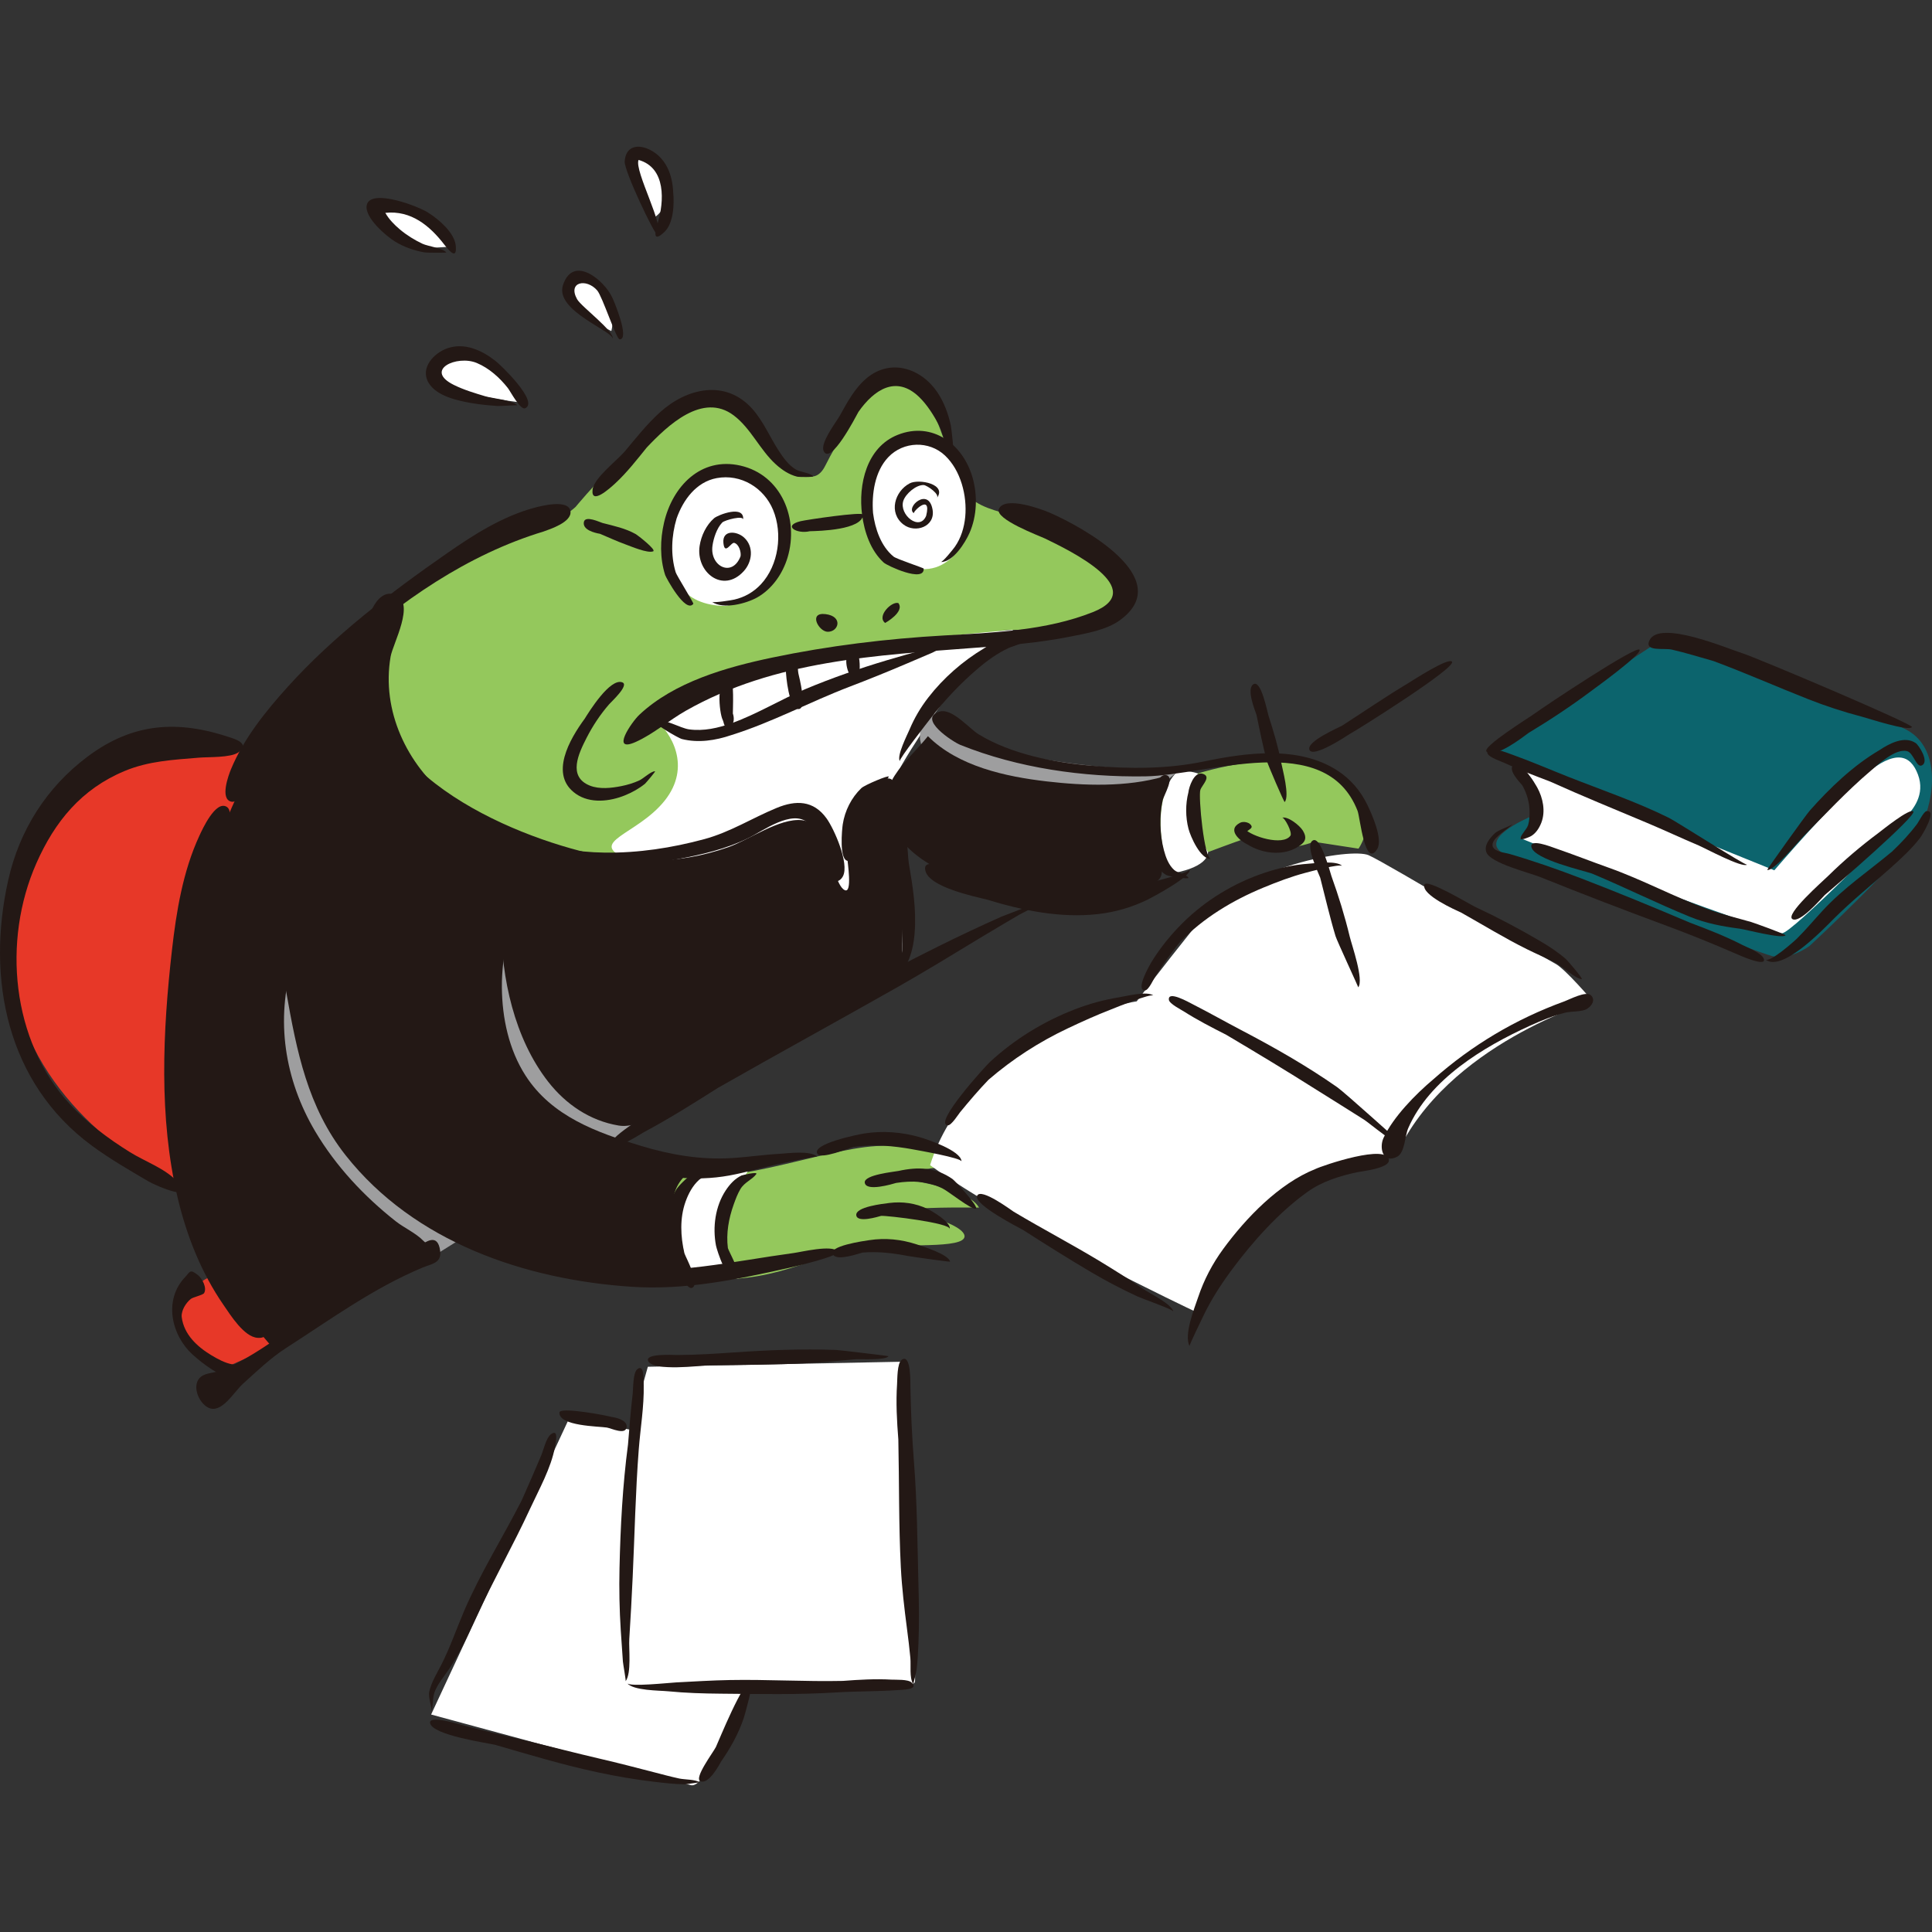 <?xml version="1.0" encoding="iso-8859-1"?>
<!-- Generator: Adobe Illustrator 21.1.0, SVG Export Plug-In . SVG Version: 6.00 Build 0)  -->
<svg version="1.1" id="_x31_2" xmlns="http://www.w3.org/2000/svg" xmlns:xlink="http://www.w3.org/1999/xlink" x="0px" y="0px"
	 viewBox="0 0 512 512" style="enable-background:new 0 0 512 512;" xml:space="preserve">
<rect x="0" y="0" width="512" height="512" fill="#333333" stroke="none"/>
<g>
	<path style="fill:#E73828;" d="M68.168,199.919c-14.693-4.675-28.717-2.671-44.745,7.346
		C7.395,217.283-3.958,246.001,6.727,272.714c10.685,26.714,38.735,42.074,49.42,44.077C46.798,283.4,68.168,199.919,68.168,199.919
		z"/>
	<path style="fill:#E73828;" d="M60.154,362.205c-14.693-6.01-14.025-14.693-8.682-20.703c5.343-6.011,10.686-3.339,17.364-2.004
		c6.678,1.336,14.025,8.682,14.025,8.682l-4.675,6.01L60.154,362.205z"/>
	<path style="fill:#94C85C;" d="M90.051,184.135c0-12.683,19.93-32.613,38.049-38.048s24.46-11.777,24.46-11.777
		s17.212-20.836,28.989-26.272c11.777-5.436,15.605,1.646,22.648,9.965s11.777,10.871,14.495,5.436
		c2.718-5.436,11.777-21.742,18.118-23.554s11.816,10.031,15.401,23.554c3.584,13.523,13.589,10.871,25.366,16.307
		c11.777,5.436,20.836,12.683,18.118,19.024c-2.718,6.341-18.118,8.153-27.178,8.153c-9.059,0-21.354,6.378-27.177,22.648
		c-5.823,16.27-8.153,21.742,12.683,28.083c20.836,6.342,54.355-9.965,63.414-12.683c9.059-2.718,26.272-6.341,38.049,1.812
		c11.777,8.153,4.529,18.118,4.529,18.118l-11.777-1.812c0,0-11.777,4.53-18.118-0.906c-2.718,0.906-9.965,3.624-9.965,3.624
		s-28.989,9.965-43.484,7.247c-14.495-2.718-42.578-14.495-42.578-14.495l-3.624,39.86l-73.379,0.906l-48.014-16.307l14.495,40.766
		c0,0,32.716,22.664,50.731,27.178c18.016,4.513,42.578-6.341,57.979-7.247c15.401-0.906,21.494,2.108,20.836,5.435
		c-7.247,0-19.024,2.718-19.024,2.718s21.742,1.812,25.366,8.153c-4.53,0-14.573-0.225-23.554,0.906
		c14.495,0.906,23.554,6.341,18.118,8.153c-5.435,1.812-21.742,0-31.707,2.718c-9.965,2.718-23.554,10.871-47.108,5.435
		s-43.484-16.306-43.484-16.306s-57.979-61.602-57.979-65.226S90.051,184.135,90.051,184.135z"/>
	<path style="fill:#FFFFFF;" d="M173.396,190.477c4.53,3.624,9.965,12.683,2.718,21.742c-7.247,9.059-20.836,10.871-9.965,15.401
		c10.871,4.53,35.116,18.767,50.517,17.861c15.401-0.906,17.403-29.248,18.333-34.168c0.929-4.919,10.871-19.93,16.306-27.177
		c5.436-7.247,17.212-17.212,17.212-17.212s-48.013,3.624-67.038,10.871C182.455,185.041,173.396,190.477,173.396,190.477z"/>
	<path style="fill:#FFFFFF;" d="M192.42,160.582c-11.777,0-16.307-8.153-15.401-19.024c0.906-10.871,9.059-16.307,19.93-15.401
		c10.871,0.906,11.777,11.777,10.871,18.118C206.915,150.617,199.667,158.77,192.42,160.582z"/>
	<path style="fill:#FFFFFF;" d="M235.129,148.162c-8.125-3.922-8.014-23.04,0.334-28.717c8.348-5.677,18.366-2.004,21.371,5.009
		c3.005,7.012-1.67,20.703-4.675,23.374C249.153,150.499,244.812,152.837,235.129,148.162z"/>
	<path style="fill:#FFFFFF;" d="M173.353,57.669c-2.337-4.341-5.343-10.352-6.011-14.025c-0.668-3.673,2.338-4.675,6.011-0.334
		S178.362,54.33,173.353,57.669z"/>
	<path style="fill:#FFFFFF;" d="M162,87.722c-5.677-2.671-11.019-6.01-12.021-10.018c-1.002-4.007,5.009-5.677,9.35-0.334
		C163.67,82.713,162,87.722,162,87.722z"/>
	<path style="fill:#FFFFFF;" d="M137.624,103.75c-3.673-4.675-13.691-12.021-18.366-10.351c-4.675,1.67-5.677,6.01,0.334,9.016
		c6.011,3.005,19.367,4.341,19.367,4.341L137.624,103.75z"/>
	<path style="fill:#FFFFFF;" d="M114.249,65.683c-6.011-0.334-12.021-4.341-13.357-8.014c-1.336-3.673-1.67-4.675,5.009-2.671
		c6.678,2.004,14.025,10.352,14.025,10.352L114.249,65.683z"/>
	<path style="fill:#9E9E9F;" d="M76.85,201.255c-9.35,20.703-18.032,104.851-1.336,124.886
		c16.696,20.035,33.655,10.621,37.399,8.014c3.744-2.607,56.099-34.728,56.099-34.728l70.791-42.742l-1.336-38.067
		c0,0,41.406,0.668,51.424-1.336c10.018-2.003,22.039-12.689,22.039-12.689s-50.088-1.336-61.441-12.689
		c-7.346-8.682-6.678,4.007-6.678,4.007l2.004,9.35l-14.693,13.357l-8.014,25.378c0,0-81.477-6.678-84.816-6.678
		C134.952,237.318,76.85,201.255,76.85,201.255z"/>
	<path style="fill:#FFFFFF;" d="M183.705,337.495c-2.671-2.003-8.014-23.374,4.675-29.385c5.404-1.2,11.353,0,11.353,0
		s-9.35,12.689-8.014,20.035c1.336,7.346,4.007,10.686,4.007,10.686L183.705,337.495z"/>
	<path style="fill:#FFFFFF;" d="M311.263,231.308c-4.007-2.671-6.011-20.703,0.668-26.714c2.671-0.668,5.506,0.377,5.506,0.377
		s-1.748,14,2.718,20.836C319.944,229.972,311.263,231.308,311.263,231.308z"/>
	<path style="fill:#FFFFFF;" d="M301.245,265.368c-5.343,0.668-44.745,11.353-54.763,43.41
		c22.039,16.028,70.123,38.735,70.123,38.735s27.382-41.406,53.427-41.406c13.357-29.385,52.092-40.738,52.092-40.738
		s-7.346-8.682-10.018-10.018c-2.671-1.336-44.745-26.714-49.42-28.717c-4.675-2.004-32.997,2.664-44.745,17.364
		C306.192,258.697,301.245,265.368,301.245,265.368z"/>
	<path style="fill:#FFFFFF;" d="M171.684,362.205l-4.675,16.696l-16.028-3.339l-36.731,78.805c0,0,64.113,17.364,68.788,18.7
		c4.675,1.336,12.689-23.375,14.693-24.71c2.003-1.336,44.308,0.593,44.745-2.671c0.438-3.264-3.339-84.816-3.339-84.816
		L171.684,362.205z"/>
	<path style="fill:#0C646D;" d="M404.092,204.594c2.004,1.336,2.671,11.353,2.671,11.353s-12.021,4.675-10.018,8.682
		c2.004,4.007,25.378,12.021,30.053,13.357c4.675,1.336,38.067,14.025,42.742,15.36c4.675,1.336,10.018-2.671,10.018-2.671
		s25.378-23.374,29.385-31.389c4.007-8.014,5.343-21.371-4.007-26.046c-9.35-4.675-64.113-24.042-64.113-24.042l-44.745,29.385
		L404.092,204.594z"/>
	<path style="fill:#FFFFFF;" d="M414.11,207.934l56.099,22.707c0,0,16.028-18.7,24.042-25.378c8.014-6.678,12.021-5.343,14.025,0
		c2.004,5.343-1.336,9.35-3.339,11.353c-2.003,2.004-30.053,30.721-32.724,30.721c-2.671,0-60.278-21.535-64.781-23.374
		s-4.502-1.84-4.502-1.84s9.177-11.517,1.163-17.528C410.103,202.591,414.11,207.934,414.11,207.934z"/>
	<g>
		<path style="fill:#231815;" d="M171.396,118.595c-2.619,3.235-5.226,6.6-8.286,9.44c-1.477,1.371-6.559,5.96-6.07,1.714
			c0.356-3.088,6.585-7.8,8.525-10.111c2.986-3.558,5.863-7.227,9.316-10.357c7.128-6.462,17.399-8.851,24.481-0.935
			c2.942,3.288,4.607,7.399,6.985,11.06c1.227,1.888,2.561,3.755,4.502,4.981c1.149,0.726,3.795,0.882,4.624,1.811
			c0.296,0.296-3.753,0.246-4.234,0.124c-2.146-0.54-3.991-1.783-5.619-3.253c-4.226-3.816-6.61-9.535-11.163-12.974
			C186.198,103.858,176.905,112.786,171.396,118.595z"/>
		<path style="fill:#231815;" d="M227.507,109.139c-0.706,1.279-7.417,14.301-9.223,10.4c-0.994-2.147,3.337-7.707,4.291-9.415
			c1.975-3.535,3.951-7.279,7.109-9.914c6.369-5.315,14.464-2.616,18.756,3.791c1.782,2.661,2.849,5.657,3.546,8.763
			c0.063,0.28,1.105,8.178,0.416,7.885c-1.281-0.546-2.796-6.564-3.508-7.889c-1.426-2.654-3.137-5.449-5.31-7.548
			C237.495,99.333,231.627,103.272,227.507,109.139z"/>
		<path style="fill:#231815;" d="M278.236,135.888c-1.905-0.834-11.896-4.603-13.522-1.023c-1.226,2.699,10.738,7.133,12.258,7.867
			c6.495,3.139,27.82,13.472,12.627,19.494c-12.376,4.905-26.252,5.433-39.378,6.174c-15.226,0.859-30.629,2.735-45.566,5.864
			c-12.098,2.534-25.976,6.453-35.227,15.16c-2.054,1.933-7.794,10.302-0.883,7.168c4.631-2.1,8.748-5.704,13.187-8.226
			c23.557-13.385,50.517-14.69,76.944-16.717c8.358-0.641,16.753-1.296,24.984-2.949c4.171-0.838,9.498-1.713,13.1-4.319
			C312.085,153.292,286.452,139.454,278.236,135.888z"/>
		<path style="fill:#231815;" d="M154.949,190.47c1.074-1.721,6.707-10.885,9.975-9.64c1.919,0.731-2.941,5.162-3.519,5.83
			c-2.335,2.7-4.329,5.697-5.952,8.876c-2.109,4.131-5.079,10.276,0.855,12.654c2.548,1.021,5.716,0.658,8.339,0.139
			c1.64-0.325,3.257-0.812,4.779-1.511c1.068-0.49,3.106-2.452,4.157-2.425c0.257-0.015-2.488,3.176-2.649,3.307
			c-1.575,1.284-3.444,2.313-5.323,3.075c-4.033,1.634-9.178,2.235-12.955-0.378C145.391,205.371,151.039,195.791,154.949,190.47z"
			/>
		<path style="fill:#231815;" d="M231.367,135.966c0.543,4.16,2.077,8.772,5.424,11.526c0.813,0.669,7.986,3.004,7.997,3.194
			c0.211,3.838-9.67-0.754-10.59-1.594c-3.475-3.177-5.136-8.108-5.733-12.652c-1.058-8.046,1.171-17.907,9.43-21.198
			c9.192-3.662,17.342,2.48,19.846,11.33c1.348,4.763,1.19,10.149-0.827,14.705c-1.099,2.482-4.311,7.717-7.621,7.673
			c0.546,0.04,3.273-3.355,3.739-4.017c1.647-2.341,2.494-5.145,2.763-7.971c0.53-5.583-1.185-12.314-5.375-16.256
			c-4.211-3.962-10.984-3.78-15.008,0.441C231.804,124.932,230.976,130.961,231.367,135.966z"/>
		<path style="fill:#231815;" d="M179.305,137.408c-1.366,4.545-1.624,9.698-0.235,14.267c0.257,0.847,4.823,8.149,4.676,8.341
			c-2.062,2.696-7.266-6.994-7.468-7.622c-1.433-4.435-1.345-9.395-0.298-13.9c2.239-9.633,9.768-17.49,20.238-15.103
			c10.895,2.484,15.547,14.143,12.508,24.312c-1.291,4.32-4.106,8.403-8.09,10.642c-2.77,1.556-8.982,3.285-11.983,1.126
			c0.428,0.382,5.222-0.406,5.954-0.574c2.712-0.622,5.154-2.016,7.046-4.055c4.699-5.064,5.824-13.433,3.217-19.721
			c-2.431-5.862-8.519-9.601-14.942-8.413C184.513,127.709,181.031,132.486,179.305,137.408z"/>
		<path style="fill:#231815;" d="M214.605,140.779c-3.438,0.819-7.347-1.461-2.42-2.664c1.442-0.352,16.636-2.63,16.57-1.719
			C228.461,140.469,217.047,140.717,214.605,140.779z"/>
		<path style="fill:#231815;" d="M260.739,171.839c1.293-0.922,11.528-7.009,12.154-3.339c0.254,1.492-4.614,2.773-5.504,3.186
			c-3.079,1.428-5.766,3.371-8.338,5.568c-4.562,3.896-8.721,8.308-12.382,13.056c-0.817,1.06-8.537,10.907-8.204,11.41
			c-0.909-1.372,2.025-7.091,2.582-8.414c1.284-3.048,2.921-5.821,4.947-8.44C250.004,179.679,255.118,175.209,260.739,171.839z"/>
		<path style="fill:#231815;" d="M144.073,140.849c1.788-0.648,7.486-2.49,7.11-5.339c-0.436-3.302-7.683-1.454-9.48-0.974
			c-8.476,2.263-16.128,7.139-23.259,12.099c-14.972,10.415-29.934,21.811-42.191,35.381c-5.844,6.471-11.681,13.718-15.043,21.849
			c-0.653,1.581-2.981,7.876,0.074,8.585c1.696,0.393,3.318-2.565,3.98-3.609c4.159-6.566,6.555-14.137,11.104-20.489
			c4.005-5.593,9.09-10.42,14.197-14.998C106.198,159.336,123.764,147.003,144.073,140.849z"/>
		<path style="fill:#231815;" d="M357.497,194.63c-0.754,0.498-9.609,6.359-10.482,4.07c-0.859-2.255,7.932-5.928,8.75-6.455
			c5.75-3.704,11.366-7.574,17.242-11.089c1.203-0.72,10.688-6.927,11.775-5.819C386.21,176.792,359.995,193.267,357.497,194.63z"/>
		<path style="fill:#231815;" d="M190.289,288.281c-6.422,4.076-12.892,8.142-19.601,11.737c-1.227,0.658-6.834,4.416-8.485,3.64
			c-2.655-1.248,10.614-9.144,12.279-10.144c8.265-4.962,16.394-10.146,24.596-15.209c16.104-9.941,32.747-19.155,49.701-27.563
			c5.485-2.72,11.029-5.334,16.623-7.823c0.493-0.219,9.285-3.551,9.285-3.551c-0.047,0.962-3.906,2.639-4.545,3.016
			c-3.642,2.151-7.29,4.288-10.907,6.483c-7.02,4.26-14.018,8.546-21.16,12.601C222.191,270.484,206.157,279.233,190.289,288.281z"
			/>
		<path style="fill:#231815;" d="M72.744,355.119c-4.401,3.027-9.38,6.175-14.372,8.113c-1.499,0.582-3.806,0.609-5.047,1.557
			c-2.671,2.041-0.822,6.873,1.82,8.227c3.542,1.815,6.797-4.096,9.248-6.308c3.662-3.305,7.274-6.802,11.418-9.467
			c11.812-7.597,23.103-15.855,36.138-21.306c2.364-0.989,5.108-1.181,4.708-4.386c-0.614-4.921-3.818-2.591-6.122-0.798
			c-5.447,4.238-12.105,7.01-17.898,10.776C85.904,345.902,79.356,350.562,72.744,355.119z"/>
		<path style="fill:#231815;" d="M83.241,246.273c-4.951,29.869,9.583,60.831,35.272,76.594
			c12.992,7.972,28.652,11.719,43.694,13.342c16.324,1.761,32.068-1.97,48.139-4.147c2.03-0.275,10.125-2.252,11.662-0.439
			c0.995,1.175-11.967,4.163-13.15,4.427c-13.672,3.05-27.294,5.887-41.372,4.964c-28.435-1.866-57.743-11.885-75.875-34.829
			c-10.065-12.736-12.991-27.616-15.748-43.275c-1.134-6.443-3.737-13.963,0.275-19.854c1.083-1.59,5.136-7.235,7.402-4.913
			C85.002,239.642,83.521,244.649,83.241,246.273z"/>
		<path style="fill:#231815;" d="M128.853,272.536c-1.479-7.466-1.522-15.172-0.021-22.641c0.367-1.824,3.098-14.148,5.932-10.442
			c1.299,1.699-0.29,7.358-0.579,9.361c-0.62,4.299-1.227,8.554-1.185,12.911c0.079,8.083,1.856,16.453,6.274,23.315
			c6.959,10.807,18.826,15.073,30.596,18.631c7.818,2.363,15.734,3.724,23.914,3.239c4.303-0.255,8.573-0.911,12.878-1.14
			c2.137-0.114,8.016-0.967,9.915,0.752c-0.213-0.229-8.408,1.582-9.351,1.775c-4.679,0.958-9.26,2.364-13.959,3.224
			c-9.232,1.689-18.425,0.428-27.349-2.255c-9.687-2.912-19.902-6.664-26.885-14.294C133.33,288.74,130.187,280.776,128.853,272.536
			z"/>
		<path style="fill:#231815;" d="M226.241,303.955c-1.414,0.372-8.631,3.34-9.604,1.838c-1.72-2.656,10.875-5.167,12.405-5.41
			c4.839-0.767,9.872-0.387,14.585,0.948c1.956,0.554,11.112,3.573,11.191,6.468c-0.025-0.935-11.329-2.92-12.881-3.204
			C236.728,303.642,231.506,303.188,226.241,303.955z"/>
		<path style="fill:#231815;" d="M237.481,313.491c-0.918,0.27-8,2.414-8.311-0.081c-0.263-2.11,8.007-2.891,8.932-3.096
			c5.153-1.142,9.908-0.986,14.356,2.165c0.645,0.457,7.184,7.509,6.115,7.831c-1.123,0.338-7.293-4.658-8.885-5.409
			C245.676,313.006,241.836,312.825,237.481,313.491z"/>
		<path style="fill:#231815;" d="M233.492,322.223c-0.796,0.219-6.321,1.929-6.569-0.163c-0.265-2.23,7.051-3.048,8.769-3.262
			c3.441-0.428,6.943,0.05,10.09,1.566c1.209,0.582,6.315,3.524,5.905,5.362C252.047,324.113,234.981,322.086,233.492,322.223z"/>
		<path style="fill:#231815;" d="M228.6,331.939c-1.365,0.348-6.49,2.202-7.771,0.657c-1.96-2.361,8.41-3.771,9.533-3.942
			c4.274-0.652,8.457-0.223,12.567,1.12c1.637,0.535,8.419,2.633,8.853,4.569c0.033,0.146-10.369-1.341-11.18-1.498
			C236.588,332.071,232.688,331.616,228.6,331.939z"/>
		<path style="fill:#231815;" d="M261.968,286.148c-2.645,2.756-5.112,5.652-7.533,8.603c-0.395,0.481-2.324,3.543-3.244,3.471
			c-4.063-0.318,10.048-15.779,11.167-16.808c6.553-6.026,14.206-10.736,22.517-13.941c3.799-1.465,7.693-2.524,11.711-3.183
			c1.997-0.328,7.489-1.745,9.117-0.441c-0.808-0.647-9.797,3.098-11.278,3.672c-3.864,1.499-7.651,3.203-11.396,4.976
			C275.376,276.119,268.378,280.62,261.968,286.148z"/>
		<path style="fill:#231815;" d="M312.733,249.646c-2.393,2.875-4.513,5.914-6.54,9.05c-0.361,0.559-1.779,3.759-2.751,3.769
			c-2.719,0.029,1.396-7.02,1.85-7.75c2.296-3.686,5.094-7.114,8.175-10.171c6.022-5.973,13.556-10.539,21.597-13.227
			c3.796-1.269,7.719-2.157,11.717-2.425c1.931-0.129,7.475-0.918,8.944,0.613c-0.643-0.67-8.531,1.473-9.822,1.816
			c-3.786,1.006-7.461,2.406-11.078,3.901C326.662,238.597,318.897,243.255,312.733,249.646z"/>
		<path style="fill:#231815;" d="M193.85,194.796c-4.221,1.441-8.813,2.162-13.203,1.04c-0.761-0.195-8.37-4.474-6.91-4.866
			c2.304-0.618,6.522,1.999,8.885,2.322c3.836,0.524,7.716-0.359,11.312-1.65c6.718-2.413,12.901-6.251,19.483-9.017
			c7.049-2.962,14.288-5.46,21.611-7.65c3.355-1.003,6.729-1.948,10.108-2.867c1.558-0.424,5.079-2.054,6.688-1.543
			c-0.359-0.114-3.993,2.075-4.702,2.38c-2.33,1.002-4.666,1.993-6.999,2.987c-4.934,2.101-9.899,4.119-14.911,6.029
			C214.699,185.967,204.575,191.449,193.85,194.796z"/>
		<path style="fill:#231815;" d="M224.349,174.403c-0.469-1.885,1.832-2.071,2.867-1.212c0.687,0.571,0.804,4.785,0.356,5.435
			C225.491,181.649,223.885,176.52,224.349,174.403z"/>
		<path style="fill:#231815;" d="M208.262,177.516c-0.338-1.299-0.349-3.212,1.225-3.678c2.045-0.607,1.874,3.575,2.092,4.629
			c0.18,0.868,2.472,9.508-0.007,9.445C209.079,187.847,208.262,179.097,208.262,177.516z"/>
		<path style="fill:#231815;" d="M194.216,189.089c0.368,1.062,0.471,2.856-0.84,3.352c-1.675,0.634-1.39-0.774-1.881-1.734
			c-0.84-1.642-2.015-11.603,2.024-10.961C194.606,179.918,194.202,188.071,194.216,189.089z"/>
		<path style="fill:#231815;" d="M131.304,95.649c1.086,0.78,11.638,10.822,7.891,12.536c-1.301,0.595-3.945-4.505-4.605-5.342
			c-2.166-2.751-4.97-5.279-8.234-6.646c-5.274-2.208-14.082,1.829-6.109,5.799c2.649,1.319,5.559,2.182,8.385,3.031
			c1.843,0.554,7.092,0.989,8.44,2.365c-0.062-0.057-4.483,0.254-5.249,0.199c-2.308-0.164-4.625-0.374-6.905-0.775
			c-3.696-0.649-9.281-1.843-11.366-5.416c-2.27-3.89,1.414-7.854,5.031-9.108C123.124,90.717,127.74,92.848,131.304,95.649z"/>
		<path style="fill:#231815;" d="M162.235,78.818c0.429,0.796,4.76,11.154,1.977,11.116c-0.895-0.012-4.575-11.392-5.954-12.973
			c-2.846-3.264-7.881-2.285-5.328,2.322c1.13,2.039,10.108,8.563,9.436,10.624c0.686-1.996-15.456-7.458-13.167-14.358
			C151.931,67.313,160.191,74.354,162.235,78.818z"/>
		<path style="fill:#231815;" d="M178.399,50.922c0.303,3.046,0.147,8.254-2.357,10.589c-3.021,2.816-2.544,0.212-1.748-2.397
			c1.728-5.665,2.269-14.669-5.07-16.73c-1.203,2.886,7.268,18.161,4.874,19.681c-0.492,0.377-8.736-16.735-8.549-19.324
			c0.302-4.194,3.699-4.609,6.847-2.96C176.556,41.96,178.228,46.437,178.399,50.922z"/>
		<path style="fill:#231815;" d="M113.764,56.551c2.524,1.61,6.661,5.123,7.006,8.508c0.374,3.669-1.422,1.847-2.992-0.195
			c-3.869-5.032-8.842-9.184-15.662-8.456c0.935,1.68,2.389,3.164,3.872,4.408c1.816,1.525,3.859,2.787,6.004,3.796
			c1.348,0.635,5.565,1.202,6.29,2.302c0.072,0.08-5.11,0.095-5.839-0.036c-2.714-0.489-5.374-1.414-7.73-2.852
			c-2.315-1.413-8.14-6.336-7.531-9.612C98.061,49.685,111.421,54.818,113.764,56.551z"/>
		<path style="fill:#231815;" d="M159.007,141.464c-1.462-0.246-4.699-1.048-4.269-3.15c0.371-1.813,4.315,0.12,4.923,0.278
			c3.065,0.793,6.039,1.395,8.841,2.964c0.441,0.247,5.533,4.18,4.593,4.554c-1.473,0.586-5.914-1.329-7.402-1.866
			C163.43,143.427,161.23,142.388,159.007,141.464z"/>
		<path style="fill:#231815;" d="M289.305,202.929c-9.932-0.838-21.374-3.08-29.955-8.33c-2.522-1.543-7.024-6.975-10.298-6.025
			c-6.136,1.779,3.413,8.015,5.466,8.839c15.278,6.135,32.559,8.582,49.026,8.33c16.473-0.252,47.767-12.579,56.224,9.138
			c0.665,1.708,1.938,15.411,5.204,10.132c1.608-2.599-1.468-9.338-2.584-11.668c-1.793-3.745-4.486-6.904-7.986-9.161
			c-10.235-6.602-24.004-4.75-35.252-2.41C309.268,203.83,299.317,203.794,289.305,202.929z"/>
		<path style="fill:#231815;" d="M237.352,225.569c-0.226-1.411-1.609-10.893,1.098-11.424c1.658-0.326,2.055,12.625,2.391,14.585
			c1.046,6.102,2.062,12.415,1.537,18.625c-0.227,2.679-0.758,5.365-1.906,7.816c-0.21,0.449-2.788,4.293-2.98,3.806
			c-0.43-1.092,1.537-5.759,1.624-7.086c0.146-2.242-0.055-4.539-0.17-6.774C238.609,238.582,237.796,232.093,237.352,225.569z"/>
		<path style="fill:#231815;" d="M58.674,224.303c0.626-1.597,3.805-9.106,1.362-10.515c-2.909-1.677-6.39,5.939-7.201,7.694
			c-4.359,9.428-6.093,20.005-7.257,30.243c-2.452,21.556-3.531,44.376,1.488,65.635c2.387,10.111,6.266,19.923,12.187,28.495
			c1.812,2.623,5.414,8.446,9.011,8.684c5.148,0.34-0.105-6.206-1.46-8.178c-5.435-7.915-11.344-15.506-14.481-24.703
			c-3.049-8.937-4.114-18.554-4.653-27.939C46.318,270.177,49.814,246.221,58.674,224.303z"/>
		<path style="fill:#231815;" d="M245.444,136.69c1.525-6.15-3.692-0.956-3.233-0.674c-2.393-1.471,3.87-7.141,4.932-0.94
			c0.768,4.489-4.582,6.359-7.748,3.904c-3.951-3.065-2.334-8.759,1.678-10.886c2.45-1.298,10.139,0.231,7.11,4.018
			c1.183-1.014-2.551-3.537-3.396-3.57c-2.042-0.08-4.821,2.358-5.407,4.204C238.214,136.425,243.726,140.904,245.444,136.69z"/>
		<path style="fill:#231815;" d="M196.252,147.425c0.202-1.025-0.375-3.191-1.667-3.555c-0.831-0.234-2.553,3.424-2.876,0.004
			c-0.33-3.496,3.541-3.19,5.476-1.424c2.648,2.416,2.191,6.428-0.087,8.921c-5.535,6.057-12.744,0.232-11.691-6.692
			c0.411-2.703,1.755-5.543,3.844-7.352c0.994-0.86,8.2-3.713,7.679,0.497c0.355-1.42-4.911,0.015-5.524,0.645
			c-1.442,1.484-2.317,4.176-2.594,6.18C188.063,150.07,194.05,153.134,196.252,147.425z"/>
		<path style="fill:#231815;" d="M332.971,189.394c-0.467-1.341-2.624-6.668-0.904-7.993c2.101-1.617,3.749,7.184,4.12,8.334
			c1.316,4.081,2.523,8.12,3.341,12.341c0.362,1.869,2.281,8.821,0.94,10.475c-0.155,0.191-4.406-9.794-4.64-10.615
			C334.656,197.817,333.875,193.577,332.971,189.394z"/>
		<path style="fill:#231815;" d="M410.847,207.14c-4.103-1.571-8.249-3.118-12.23-4.985c-0.828-0.388-4.103-1.465-4.414-2.511
			c-0.77-2.59,5.484-0.038,6.658,0.382c4.904,1.752,9.713,3.843,14.556,5.759c8.976,3.551,18.268,6.685,26.917,10.98
			c1.948,0.967,20.247,12.686,20.659,12.378c-1.266,0.947-11.179-4.388-12.804-5.076c-4.633-1.962-9.19-4.101-13.83-6.048
			C427.822,214.436,419.29,210.949,410.847,207.14z"/>
		<path style="fill:#231815;" d="M405.096,194.227c-1.551,1.128-8.703,6.767-11.107,4.993c-1.572-1.16,11.473-9.178,12.932-10.277
			c1.805-1.359,27.155-18.308,27.601-16.721c0.375,1.333-11.373,9.804-12.792,10.868C416.399,187.082,410.8,190.79,405.096,194.227z
			"/>
		<path style="fill:#231815;" d="M454.065,175.175c-3.661-1.024-7.306-2.176-11.014-3.024c-2.134-0.488-7.395,0.664-5.912-2.474
			c2.6-5.501,20.551,2.155,24.594,3.437c3.885,1.232,45.46,18.833,44.948,19.567c-0.86,1.234-11.766-2.363-13.312-2.765
			c-4.84-1.259-9.569-2.812-14.222-4.647C470.763,181.964,462.515,178.314,454.065,175.175z"/>
		<path style="fill:#231815;" d="M498.092,198.781c2.559-1.703,6.591-3.884,9.576-1.873c0.846,0.57,3.73,4.998,1.602,5.945
			c-1.401,0.624-2.171-3.313-3.842-3.781c-3.095-0.865-7.857,3.654-9.812,5.32c-6.273,5.345-11.883,11.4-17.688,17.232
			c-1.112,1.117-7.993,9.442-9.6,8.903c-0.13-0.044,10.156-14.44,11.283-15.712C484.954,208.786,491.11,202.88,498.092,198.781z"/>
		<path style="fill:#231815;" d="M403.425,208.112c-0.701-0.809-4.226-4.429-2.117-5.519c1.892-0.977,5.54,5.123,6.105,6.159
			c1.494,2.741,2.219,6.256,1.055,9.277c-0.548,1.424-1.514,2.947-2.919,3.653c-0.201,0.101-2.796,1.282-2.619,0.44
			c0.225-1.07,1.686-2.352,2.053-3.532c0.301-0.967,0.382-2.413,0.376-3.398C405.343,212.693,404.644,210.283,403.425,208.112z"/>
		<path style="fill:#231815;" d="M447.871,244.528c4.715,1.759,9.443,3.616,13.926,5.916c1.248,0.64,5,2.079,5.599,3.588
			c0.996,2.505-6.673-0.983-7.682-1.42c-5.874-2.54-11.771-4.948-17.775-7.167c-11.315-4.182-22.572-8.509-33.763-13.015
			c-2.777-1.118-13.106-3.669-14.245-6.509c-0.752-1.875,0.857-3.766,2.132-5.015c1.09-1.068,4.267-1.936,4.815-2.573
			c-1.047,1.377-6.109,3.918-5.262,6.065c0.538,1.364,3.162,1.534,4.537,1.936c6.391,1.87,12.661,4.06,18.877,6.447
			C428.719,236.503,438.319,240.468,447.871,244.528z"/>
		<path style="fill:#231815;" d="M118.866,211.409c-11.02-8.821-17.807-23.041-15.355-37.38c0.586-3.428,6.664-14.321,1.31-16.402
			c-5.454-2.12-8.193,7.984-8.24,11.366c-0.163,11.772,2.453,25.209,9.891,34.595c7.081,8.936,17.269,16.145,27.745,20.484
			c14.398,5.963,30.158,6.415,45.345,3.612c6.393-1.18,12.792-2.691,18.656-5.536c4.015-1.948,11.655-7.773,15.943-4.077
			c4.297,3.703,1.156,11.009,4.938,14.663c1.368,1.322,3.398,1.255,4.312-0.567c1.692-3.37-2.352-12.482-4.351-15.268
			c-3.489-4.86-8.175-4.883-13.242-2.789c-6.555,2.709-12.267,6.402-19.182,8.273c-8.58,2.322-17.477,3.684-26.378,3.568
			C144.962,225.753,131.015,220.542,118.866,211.409z"/>
		<path style="fill:#231815;" d="M226.07,221.511c0.038,1.059,0.928,6.503-1.217,6.634c-2.605,0.159-1.685-8.586-1.516-9.686
			c0.55-3.594,2.292-7.077,4.937-9.601c0.88-0.84,7.473-3.606,7.242-3.017c-0.455,1.164-2.757,2.623-3.611,3.7
			c-0.915,1.154-1.769,2.42-2.547,3.665C227.753,215.77,226.51,218.49,226.07,221.511z"/>
		<path style="fill:#231815;" d="M181.375,332.141c0.513,1.37,3.922,7.597,2.308,8.987c-2.292,1.974-5.962-10.873-6.23-12.202
			c-0.909-4.497-0.689-9.659,1.765-13.675c1.197-1.959,8.021-8.32,10.566-5.451c-0.085-0.096-4.016,2.421-4.479,2.833
			c-1.737,1.547-2.866,3.686-3.636,5.851C180.111,322.858,180.353,327.671,181.375,332.141z"/>
		<path style="fill:#231815;" d="M192.897,330.754c0.297,1.03,3.35,6.254,2.431,7.28c-2.468,2.755-5.398-6.962-5.587-7.955
			c-0.928-4.878-0.192-10.392,2.576-14.602c1.056-1.605,2.433-3.139,4.208-3.967c0.155-0.073,4.461-1.114,3.891-0.352
			c-1.135,1.518-3.087,2.106-4.199,3.958c-0.758,1.263-1.29,2.71-1.783,4.092C193.117,322.9,192.398,326.831,192.897,330.754z"/>
		<path style="fill:#231815;" d="M261.447,238.374c-3.233-0.807-14.973-3.224-16.174-7.49c-0.837-2.973,2.806-1.765,4.777-1.131
			c4.801,1.545,9.215,3.662,14.189,4.776c9.206,2.063,19.043,3.156,28.448,2.141c1.897-0.205,22.972-5.106,22.582-6.285
			c0.603,1.824-9.736,7.326-10.981,7.945c-4.19,2.081-8.664,3.387-13.315,3.91C280.969,243.366,270.973,241.277,261.447,238.374z"/>
		<path style="fill:#231815;" d="M305.041,212.601c0.167-1.347,1.462-7.573,3.945-7.193c2.491,0.382-0.543,5.279-0.86,6.68
			c-0.912,4.031-0.749,9.227,0.32,13.209c0.513,1.91,1.237,3.931,2.757,5.287c0.835,0.745,3.22,1.143,3.739,2.003
			c0.322,0.533-5.288-0.338-5.893-0.705c-1.908-1.158-3.165-3.061-3.926-5.118C303.51,222.399,303.909,217.038,305.041,212.601z"/>
		<path style="fill:#231815;" d="M314.934,209.998c0.123-1.34,1.475-5.56,3.708-4.96c2.552,0.686-0.097,2.968-0.537,4.295
			c-0.561,1.693,1.014,18.445,2.843,18.277c-2.79,0.257-5.467-5.974-5.984-7.96C314.162,216.576,314.142,213.063,314.934,209.998z"
			/>
		<path style="fill:#231815;" d="M330.62,223.81c-1.835-0.843-5.677-3.857-1.99-5.766c0.964-0.499,2.686-0.098,3.049,0.909
			c0.259,0.721-1.358,1.115-1.486,1.777c-0.124-0.365-0.248-0.73-0.372-1.096c1.795,2.043,10.167,4.643,12.156,1.833
			c0.587-0.828-1.571-4.922-2.208-4.782c1.675-0.368,4.654,2.114,5.423,3.318c1.486,2.329,0.522,3.438-1.651,4.668
			C339.621,226.891,334.32,226.121,330.62,223.81z"/>
		<path style="fill:#231815;" d="M349.87,232.605c-0.532-1.411-3.733-8.043-2.248-9.636c2.202-2.363,4.839,8.147,5.233,9.242
			c1.897,5.27,3.524,10.559,4.842,16.009c0.56,2.317,3.772,11.4,2.261,13.429c0.041-0.055-5.655-12.341-6.023-13.558
			C352.391,242.987,351.211,237.764,349.87,232.605z"/>
		<path style="fill:#231815;" d="M216.665,245.481c0.12,1.513,4.626,7.07,0.307,5.742c-4.164-1.281-3.711-7.838-0.859-9.872
			c3.419-2.438,9.053-1.294,9.974,3.145c0.406,1.958-0.329,3.825-1.396,5.438c-0.21,0.317-3.66,3.721-3.707,3.08
			c-0.188-2.572,4.125-6.186,0.971-8.719C219.411,242.253,217.763,245.81,216.665,245.481z"/>
		<path style="fill:#231815;" d="M220.934,264.299c-1.275,2.016-4.13,2.901-3.725-0.039c0.172-1.248,4.119-5.153,5.428-4.978
			c1.903,0.253,6.519,6.793,4.266,8.206C225.296,268.495,223.363,262,220.934,264.299z"/>
		<path style="fill:#231815;" d="M421.868,231.495c-2.46-0.845-15.041-3.674-15.993-6.914c-0.746-2.537,5.215-0.16,6.367,0.236
			c4.728,1.624,9.398,3.465,14.11,5.142c8.95,3.184,17.29,7.712,26.166,10.97c3.78,1.388,7.703,2.303,11.567,3.414
			c0.644,0.185,9.311,3.298,9.095,3.528c-0.946,1.011-10.484-1.544-12.158-1.763c-4.511-0.589-8.908-1.409-13.143-3.136
			C439.124,239.404,430.608,235.142,421.868,231.495z"/>
		<path style="fill:#231815;" d="M501.395,225.686c2.424-2.292,4.708-4.732,6.707-7.406c0.351-0.469,1.706-3.203,2.427-3.313
			c2.988-0.455-1.051,6.251-1.699,7.097c-2.24,2.923-5.059,5.48-7.786,7.933c-5.116,4.6-10.405,8.79-15.265,13.674
			c-2.442,2.454-13.654,14.211-17.937,10.57c1.037,1.061,7.577-4.727,8.407-5.55c2.402-2.382,4.572-4.999,6.872-7.478
			C488.664,235.239,495.174,230.88,501.395,225.686z"/>
		<path style="fill:#231815;" d="M483.558,237.214c-1.015,1.045-6.477,7.405-8.499,6.386c-2.224-1.121,8.049-10.118,9.491-11.536
			c4.143-4.073,8.624-7.876,13.284-11.346c0.891-0.663,8.164-6.559,9.206-5.699C508.238,216.008,485.68,235.44,483.558,237.214z"/>
		<path style="fill:#231815;" d="M325.008,274.254c-3.82-1.95-7.682-3.915-11.299-6.229c-0.652-0.417-3.785-2.014-3.935-3.028
			c-0.388-2.63,5.297,0.623,6.398,1.183c4.246,2.161,8.403,4.524,12.625,6.735c8.798,4.606,17.454,9.512,25.597,15.218
			c1.986,1.392,17.315,15.244,17.344,15.23c-1.358,0.619-8.784-5.701-10.263-6.648c-4.166-2.668-8.39-5.246-12.57-7.892
			C341.022,283.829,333.033,279.015,325.008,274.254z"/>
		<path style="fill:#231815;" d="M387.215,241.842c-1.476-0.676-10.48-4.626-9.761-7.361c0.485-1.847,11.893,5.114,13.551,5.887
			c5.793,2.701,11.497,5.716,17.014,8.949c2.451,1.436,4.842,2.99,6.984,4.864c0.399,0.349,4.613,5.249,4.177,5.287
			c-1.358,0.118-5.565-3.635-7.052-4.377c-2.494-1.243-5.058-2.339-7.554-3.58C398.64,248.561,392.99,245.084,387.215,241.842z"/>
		<path style="fill:#231815;" d="M379.784,286.081c-4.643,3.91-10.578,9.937-13.148,15.504c-1.158,2.509-0.242,6.923,3.582,4.98
			c2.114-1.074,2.059-5.484,2.976-7.587c5.657-12.968,19.923-21.536,32.247-27.146c3.016-1.373,6.131-2.631,9.345-3.461
			c1.602-0.413,4.475-0.168,5.813-1.028c1.272-0.819,2.313-2.362,0.985-3.611c-1.263-1.188-5.654,1.147-6.981,1.629
			C401.681,270.06,390.073,276.962,379.784,286.081z"/>
		<path style="fill:#231815;" d="M348.524,309.828c1.993-0.97,19.459-6.912,19.552-2.312c0.043,2.105-7.312,2.898-8.426,3.137
			c-4.613,0.988-9.216,2.409-13.103,5.174c-7.612,5.415-14.6,13.238-20.141,20.722c-2.879,3.888-5.532,8.001-7.604,12.38
			c-0.375,0.793-3.678,7.564-3.563,7.787c-1.542-3.015,1.281-9.962,2.28-12.938c1.551-4.622,3.781-8.88,6.663-12.813
			C330.182,322.777,338.939,313.666,348.524,309.828z"/>
		<path style="fill:#231815;" d="M271.073,325.919c-0.866-0.474-13.17-6.738-12.119-9.041c1-2.191,9.156,3.921,9.668,4.227
			c7.661,4.584,15.575,8.707,23.209,13.35c3.806,2.315,7.576,4.686,11.253,7.203c1.639,1.122,7.34,3.87,7.876,5.908
			c-0.152-0.579-8.236-3.407-9.456-3.968c-4.206-1.932-8.277-4.073-12.267-6.421C283.099,333.565,277.068,329.763,271.073,325.919z"
			/>
		<path style="fill:#231815;" d="M61.234,195.51c-14.076-4.784-26.007-4.008-38.026,5c-10.877,8.152-18.062,19.496-21.027,32.731
			c-5.886,26.267-0.282,53.777,22.07,70.305c4.783,3.537,9.992,6.54,15.119,9.547c2.037,1.195,13.12,5.935,7.476-0.09
			c-3.172-3.386-8.483-5.227-12.4-7.667c-5.767-3.593-11.287-7.691-15.91-12.699c-15.519-16.814-17.952-43.352-8.894-63.869
			c4.892-11.081,11.955-19.668,23.343-24.429c6.439-2.691,12.959-2.981,19.796-3.555c2.459-0.206,8.28,0.044,10.345-1.363
			C65.635,197.71,64.073,196.403,61.234,195.51z"/>
		<path style="fill:#231815;" d="M48.158,349.053c-0.187-1.724,1.101-3.759,2.389-4.806c0.647-0.525,3.234-1.022,3.551-1.577
			c0.797-1.397-0.516-3.877-1.669-4.781c-2.14-1.678-2.041-0.842-3.34,0.518c-5.853,6.129-3.649,15.465,1.938,20.554
			c2.75,2.505,7.219,5.842,10.958,6.546c1.489,0.28,1.342,0.967,2.597-0.357c0.582-0.614,1.002-2.606,0.398-3.25
			c-0.556-0.594-2.589-0.186-3.407-0.333c-1.971-0.355-3.918-1.422-5.61-2.446C52.196,356.841,48.737,353.614,48.158,349.053z"/>
		<path style="fill:#231815;" d="M219.375,167.429c-2.41,0-5.261-5.263-0.585-4.678
			C223.468,163.336,222.298,167.429,219.375,167.429z"/>
		<path style="fill:#231815;" d="M234.576,165.089c-2.338-1.753,1.755-5.846,3.508-5.261
			C239.839,162.166,234.576,165.089,234.576,165.089z"/>
		<path style="fill:#231815;" d="M166.43,382.793c0.365-4.47,0.707-8.95,1.236-13.404c0.151-1.27,0.053-5.515,1.177-6.49
			c1.882-1.632,1.717,2.64,1.748,4.183c0.113,5.653-0.884,11.423-1.315,17.056c-0.863,11.255-1.086,22.579-1.613,33.856
			c-0.254,5.454-0.546,10.901-0.895,16.349c-0.165,2.578,0.628,9.035-0.97,11.197c0.122-0.164-0.672-4.524-0.723-5.214
			c-0.201-2.757-0.393-5.516-0.568-8.275c-0.347-5.471-0.455-10.938-0.332-16.42C164.42,404.684,164.996,393.652,166.43,382.793z"/>
		<path style="fill:#231815;" d="M187.557,361.814c-1.787,0.113-14.469,1.659-15.772-1.104c-0.987-2.093,6.557-1.618,7.738-1.621
			c5.045-0.013,10.061-0.345,15.092-0.693c8.944-0.617,18.004-0.972,26.968-0.647c0.908,0.033,13.915,1.603,13.89,1.644
			c-0.729,1.175-7.513,0.704-8.88,0.828c-4.181,0.379-8.345,0.825-12.54,1.033C205.231,361.693,196.388,361.742,187.557,361.814z"/>
		<path style="fill:#231815;" d="M238.068,381.489c-0.383-4.871-0.663-9.82-0.334-14.704c0.08-1.187,0.001-5.535,1.203-6.406
			c2.515-1.822,2.313,5.91,2.338,7.351c0.116,6.594,0.42,13.134,0.935,19.711c0.848,10.822,0.908,21.619,1.189,32.463
			c0.135,5.203,0.22,10.402,0,15.604c-0.097,2.304-0.198,4.623-0.487,6.912c-0.054,0.429-0.831,4.042-0.952,3.825
			c-0.985-1.755-0.522-4.871-0.704-6.871c-0.238-2.608-0.564-5.205-0.902-7.801c-0.702-5.387-1.34-10.761-1.62-16.19
			C238.154,404.116,238.315,392.773,238.068,381.489z"/>
		<path style="fill:#231815;" d="M223.359,445.457c4.278-0.324,8.616-0.582,12.907-0.338c1.158,0.066,4.388-0.137,5.325,0.772
			c2.021,1.959-2.473,1.906-4.09,2.019c-5.231,0.365-10.516,0.266-15.759,0.595c-10.263,0.644-20.487,0.428-30.765,0.336
			c-4.63-0.042-9.258-0.179-13.868-0.63c-2.435-0.238-9.191-0.144-10.938-2.155c0.726,1.036,11.169-0.105,12.984-0.198
			c4.742-0.244,9.476-0.543,14.225-0.631C203.377,445.041,213.356,445.673,223.359,445.457z"/>
		<path style="fill:#231815;" d="M162.106,375.514c1.225,0.143,4.045,0.86,3.966,2.543c-0.114,2.416-4.03,0.458-5.262,0.258
			c-2.06-0.334-12.729-0.351-12.558-3.983C148.328,372.731,160.953,375.153,162.106,375.514z"/>
		<path style="fill:#231815;" d="M138.232,397.666c1.785-3.956,3.487-7.947,5.188-11.94c0.566-1.329,1.343-4.725,2.574-5.625
			c2.047-1.496,1.367,1.757,1.063,3.41c-1.019,5.538-4.209,11.191-6.553,16.261c-4.499,9.736-9.796,19.053-14.297,28.793
			c-2.171,4.698-4.258,9.412-7.166,13.704c-1.24,1.831-2.729,3.587-3.659,5.607c-0.884,1.918-0.471,3.746-1.026,5.573
			c0.188-0.682-0.941-3.62-0.592-5.169c0.566-2.51,2.026-4.819,3.181-7.084c2.345-4.598,4.008-9.513,6.043-14.255
			C127.351,416.776,133.211,407.492,138.232,397.666z"/>
		<path style="fill:#231815;" d="M131.193,462.389c-2.206-0.501-16.491-2.549-17.206-5.715c-0.513-2.273,7.752,0.276,8.712,0.535
			c5.477,1.474,11.002,2.734,16.52,4.045c6.629,1.574,13.211,3.307,19.85,4.845c4.762,1.103,9.493,2.331,14.223,3.559
			c2.228,0.579,4.454,1.178,6.705,1.664c1.451,0.313,4.287,0.212,5.499,1.036c-0.122-0.062-3.614,0.507-4.129,0.5
			c-2.615-0.035-5.238-0.347-7.833-0.648c-5.098-0.59-10.133-1.457-15.152-2.529C149.184,467.718,140.219,465.008,131.193,462.389z"
			/>
		<path style="fill:#231815;" d="M191.097,466.819c-0.636,1.192-3.307,6.046-5.435,5.249c-1.928-0.721,3.391-7.712,4.068-9.114
			c0.601-1.245,7.387-18.113,9.343-17.277c0.689,0.294-1.643,8.64-1.943,9.542C195.763,459.336,193.58,463.278,191.097,466.819z"/>
		<path style="fill:#231815;" d="M72.59,357.451c5.893-3.737,11.761-7.514,17.604-11.329c4.434-2.895,8.858-5.809,13.231-8.797
			c2.416-1.651,7.587-4.001,9.105-6.607c1.091-1.873,1.007-0.499-0.405-1.959c-1.904-1.969-5.064-3.389-7.242-5.103
			c-8.39-6.607-15.883-14.609-21.343-23.817c-8.105-13.669-10.622-29.627-5.93-44.939c4.651,26.057,17.451,54.348,39.63,69.895
			c15.036,10.539,33.458,12.013,51.241,13.705c1.865,0.177,12.231,2.145,13.242-0.27c0.398-0.951-2.261-6.579-2.535-7.727
			c-1.573-6.586-2.782-16.713,4.556-20.382c-14.494-2.265-29.773-6.847-41.324-16.225c-15.468-12.56-16.819-31.367-9.592-49.034
			c0,14.282,3.495,30.332,12.423,41.781c4.685,6.009,11.085,10.369,18.674,11.634c6.092,1.015,13.576-5.385,18.769-8.363
			c14.048-8.057,28.025-16.238,41.986-24.444c4.056-2.384,8.709-4.501,12.466-7.344c2.239-1.694,1.835-1.635,1.884-4.864
			c0.194-12.582,0.796-25.47-0.937-37.959c-0.228-1.64-0.01-8.215-2.167-8.91c-3.265-1.051-7.259,6.626-8.236,8.667
			c-1.789,3.737-3.199,8.05-3.146,12.237c0.013,1.039,1.427,9.574-0.681,8.596c-2.242-1.04-3.529-8.62-4.375-10.752
			c-1.284-3.235-2.973-7.341-6.925-7.78c-5.959-0.663-14.1,5.239-19.556,7.148c-13.341,4.668-25.873,4.486-39.295,0.994
			c-25.694-6.684-64.438-26.004-53.873-58.81c-13.336,1.111-22.732,17.456-28.57,27.686c-7.237,12.682-12.989,26.239-17.992,39.94
			c-6.689,18.317-8.985,37.983-7.576,57.439C47.454,315.935,55.994,339.472,72.59,357.451z"/>
		<path style="fill:#231815;" d="M245.912,195.097c-5.803,7.254-14.489,12.811-9.691,23.365
			c5.288,11.63,21.968,16.482,33.509,17.932c10.915,1.37,24.43,1.811,35.002-1.911c4.13-1.454,3.321-3.633,2.446-7.596
			c-1.566-7.095-3.072-14.516,1.167-21.069c-9.809,2.802-20.961,2.426-30.981,1.259
			C266.523,205.814,253.923,203.108,245.912,195.097z"/>
	</g>
</g>
</svg>
